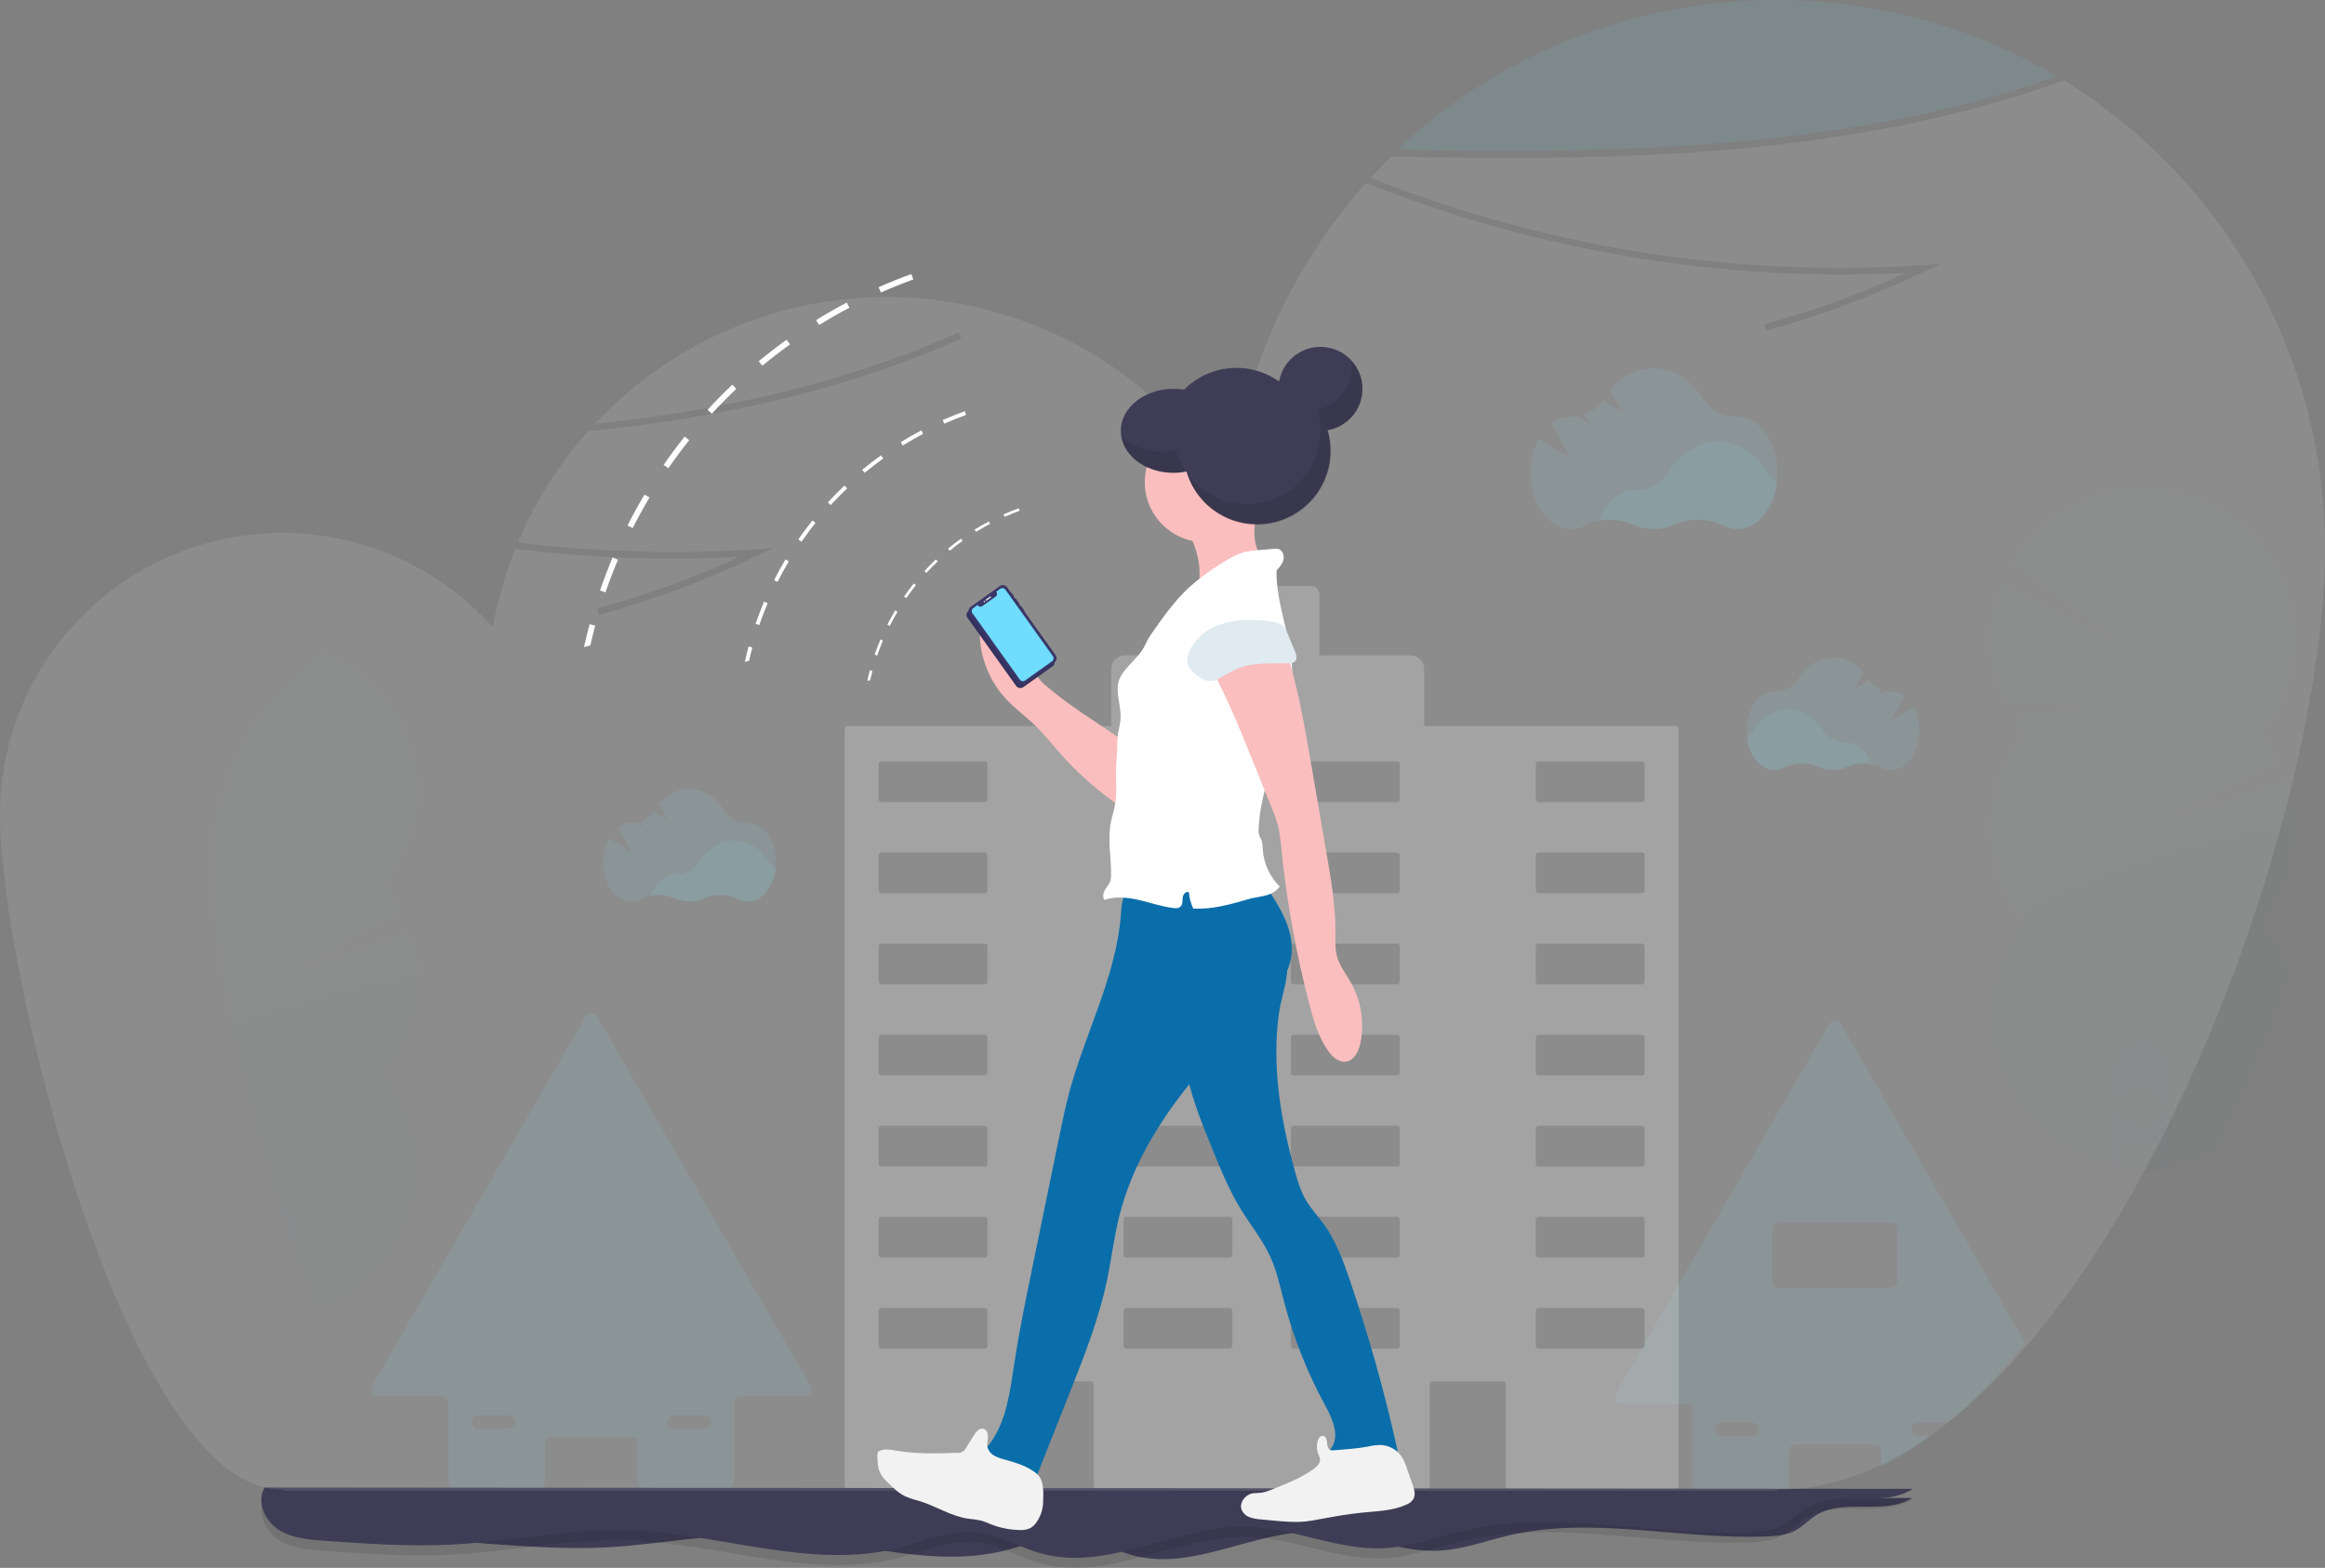 <svg width="694" height="468" viewBox="0 0 694 468" fill="none" xmlns="http://www.w3.org/2000/svg">
<rect x="0" y="0" width="694" height="468" fill="#808080" stroke="none"/>
<path opacity="0.1" d="M417 44.645C442.912 20.289 476.195 4.966 511.767 1.016C547.339 -2.935 583.244 4.705 614 22.768C550.859 45.058 481.191 45.877 417 44.645Z" fill="#70DDFF"/>
<path opacity="0.1" d="M111.095 413.659L174.755 303.487C174.932 303.177 175.188 302.919 175.497 302.74C175.805 302.561 176.156 302.467 176.513 302.467C176.87 302.467 177.221 302.561 177.53 302.74C177.838 302.919 178.094 303.177 178.272 303.487L241.931 413.659C242.117 413.968 242.217 414.32 242.221 414.68C242.225 415.04 242.132 415.394 241.954 415.707C241.775 416.019 241.516 416.278 241.203 416.457C240.891 416.636 240.536 416.729 240.176 416.725H221.186C220.648 416.727 220.132 416.941 219.751 417.322C219.371 417.702 219.156 418.217 219.155 418.755V442.268C219.155 442.805 218.941 443.32 218.562 443.701C218.182 444.081 217.667 444.296 217.129 444.298H192.351C191.813 444.298 191.296 444.084 190.915 443.703C190.534 443.322 190.32 442.806 190.32 442.268V430.904C190.32 430.367 190.106 429.853 189.727 429.473C189.347 429.093 188.832 428.88 188.294 428.88H164.738C164.2 428.88 163.684 429.093 163.304 429.473C162.923 429.852 162.708 430.367 162.706 430.904V442.268C162.706 442.806 162.492 443.322 162.111 443.703C161.73 444.084 161.214 444.298 160.675 444.298H135.903C135.364 444.298 134.848 444.084 134.467 443.703C134.086 443.322 133.872 442.806 133.872 442.268V418.731C133.872 418.192 133.658 417.676 133.277 417.295C132.896 416.915 132.379 416.701 131.84 416.701H112.85C112.494 416.7 112.145 416.605 111.837 416.427C111.529 416.249 111.274 415.993 111.096 415.685C110.918 415.377 110.825 415.028 110.824 414.672C110.824 414.317 110.917 413.967 111.095 413.659ZM199.87 425.851C200.057 426.043 200.28 426.196 200.527 426.301C200.773 426.407 201.038 426.462 201.306 426.464H210.224C210.763 426.464 211.28 426.25 211.661 425.869C212.042 425.489 212.256 424.972 212.256 424.434C212.256 423.896 212.042 423.379 211.661 422.999C211.28 422.618 210.763 422.404 210.224 422.404H201.288C200.886 422.404 200.493 422.523 200.159 422.747C199.825 422.97 199.565 423.287 199.411 423.657C199.258 424.028 199.217 424.436 199.296 424.83C199.374 425.224 199.568 425.585 199.852 425.869L199.87 425.851ZM141.39 425.851C141.577 426.043 141.8 426.196 142.047 426.301C142.293 426.407 142.558 426.462 142.826 426.464H151.738C152.277 426.464 152.794 426.25 153.175 425.869C153.556 425.489 153.77 424.972 153.77 424.434C153.77 423.896 153.556 423.379 153.175 422.999C152.794 422.618 152.277 422.404 151.738 422.404H142.79C142.388 422.404 141.995 422.523 141.661 422.747C141.327 422.97 141.067 423.287 140.913 423.657C140.76 424.028 140.719 424.436 140.798 424.83C140.876 425.224 141.069 425.585 141.353 425.869L141.39 425.851Z" fill="#70DDFF"/>
<path opacity="0.1" d="M482.336 415.861L545.996 305.689C546.174 305.381 546.431 305.125 546.739 304.947C547.048 304.769 547.398 304.676 547.754 304.676C548.111 304.676 548.461 304.769 548.769 304.947C549.078 305.125 549.334 305.381 549.513 305.689L604.5 400.849C597.63 409.499 589.923 417.451 581.49 424.588H572.529C571.99 424.588 571.473 424.802 571.092 425.183C570.711 425.563 570.497 426.08 570.497 426.618C570.497 427.156 570.711 427.673 571.092 428.053C571.473 428.434 571.99 428.648 572.529 428.648H576.31C571.679 432.127 566.75 435.191 561.579 437.804V433.112C561.579 432.574 561.365 432.058 560.984 431.677C560.603 431.296 560.087 431.083 559.548 431.083H535.991C535.454 431.084 534.938 431.299 534.559 431.679C534.179 432.06 533.966 432.575 533.966 433.112V444.47C533.967 444.765 533.902 445.056 533.776 445.323C533.613 445.674 533.353 445.971 533.027 446.18C532.701 446.388 532.322 446.5 531.934 446.5H507.157C506.842 446.501 506.532 446.428 506.251 446.286C505.971 446.144 505.728 445.938 505.542 445.684C505.27 445.334 505.125 444.902 505.131 444.458V420.939C505.131 420.401 504.917 419.885 504.536 419.504C504.155 419.123 503.638 418.909 503.1 418.909H484.11C483.751 418.912 483.399 418.82 483.087 418.643C482.776 418.466 482.517 418.209 482.337 417.9C482.157 417.59 482.062 417.239 482.062 416.881C482.062 416.523 482.156 416.171 482.336 415.861ZM524.41 425.183C524.223 424.991 524 424.838 523.753 424.732C523.506 424.627 523.241 424.572 522.973 424.57H514.037C513.498 424.57 512.981 424.784 512.6 425.164C512.219 425.545 512.005 426.061 512.005 426.6C512.005 427.138 512.219 427.654 512.6 428.035C512.981 428.416 513.498 428.63 514.037 428.63H522.98C523.381 428.629 523.774 428.51 524.108 428.287C524.442 428.064 524.702 427.747 524.856 427.376C525.01 427.006 525.05 426.597 524.971 426.204C524.893 425.81 524.7 425.448 524.416 425.165L524.41 425.183ZM564.396 384.413C564.935 384.413 565.452 384.199 565.833 383.819C566.214 383.438 566.428 382.922 566.428 382.383V366.966C566.428 366.428 566.214 365.911 565.833 365.531C565.452 365.15 564.935 364.936 564.396 364.936H531.1C530.562 364.938 530.047 365.152 529.667 365.533C529.287 365.913 529.074 366.429 529.074 366.966V382.383C529.074 382.921 529.287 383.436 529.667 383.817C530.047 384.197 530.562 384.412 531.1 384.413H564.396Z" fill="#70DDFF"/>
<path opacity="0.2" d="M252.942 216.716H331.719V199.692C331.719 198.612 332.149 197.576 332.913 196.813C333.677 196.049 334.714 195.62 335.795 195.62H358.928V177.486C358.928 176.806 359.198 176.154 359.679 175.673C360.16 175.192 360.813 174.922 361.493 174.922H391.292C391.972 174.922 392.624 175.192 393.106 175.673C393.587 176.154 393.857 176.806 393.857 177.486V195.614H421.053C422.134 195.614 423.171 196.043 423.935 196.806C424.699 197.57 425.128 198.606 425.128 199.686V216.71H500.247C500.466 216.712 500.675 216.799 500.829 216.955C500.983 217.11 501.07 217.319 501.07 217.538V443.543C501.07 443.762 500.983 443.972 500.829 444.127C500.675 444.282 500.466 444.37 500.247 444.371H450.324C450.104 444.371 449.893 444.284 449.738 444.129C449.582 443.973 449.495 443.763 449.495 443.543V413.138C449.493 412.919 449.406 412.709 449.251 412.554C449.096 412.399 448.886 412.311 448.666 412.31H427.577C427.358 412.311 427.148 412.399 426.993 412.554C426.838 412.709 426.75 412.919 426.749 413.138V443.543C426.749 443.762 426.662 443.972 426.508 444.127C426.354 444.282 426.145 444.37 425.926 444.371H327.263C327.044 444.37 326.834 444.282 326.679 444.127C326.524 443.972 326.436 443.762 326.435 443.543V413.138C326.435 412.919 326.348 412.71 326.194 412.555C326.04 412.399 325.831 412.311 325.612 412.31H304.523C304.304 412.31 304.093 412.397 303.937 412.552C303.782 412.708 303.695 412.918 303.695 413.138V443.543C303.693 443.762 303.605 443.972 303.45 444.127C303.295 444.282 303.085 444.37 302.866 444.371H252.942C252.723 444.37 252.513 444.282 252.358 444.127C252.203 443.972 252.115 443.762 252.114 443.543V217.544C252.115 217.325 252.203 217.115 252.358 216.96C252.513 216.805 252.723 216.718 252.942 216.716ZM458.431 401.75C458.431 401.967 458.518 402.176 458.672 402.331C458.827 402.485 459.036 402.571 459.254 402.571H490.09C490.198 402.572 490.306 402.551 490.406 402.511C490.507 402.47 490.598 402.409 490.675 402.333C490.752 402.256 490.813 402.166 490.855 402.065C490.897 401.965 490.918 401.858 490.918 401.75V391.244C490.918 391.025 490.831 390.814 490.675 390.659C490.52 390.504 490.309 390.416 490.09 390.416H459.254C459.035 390.418 458.826 390.506 458.672 390.661C458.518 390.816 458.431 391.026 458.431 391.244V401.75ZM458.431 374.557C458.431 374.666 458.451 374.773 458.492 374.874C458.533 374.974 458.594 375.066 458.67 375.143C458.747 375.219 458.838 375.281 458.938 375.322C459.038 375.364 459.145 375.385 459.254 375.385H490.09C490.199 375.386 490.307 375.365 490.408 375.324C490.508 375.283 490.6 375.222 490.677 375.145C490.754 375.068 490.815 374.976 490.857 374.875C490.898 374.774 490.919 374.666 490.918 374.557V364.04C490.919 363.931 490.898 363.823 490.857 363.722C490.815 363.621 490.754 363.53 490.677 363.453C490.6 363.376 490.508 363.315 490.408 363.273C490.307 363.232 490.199 363.211 490.09 363.212H459.254C459.145 363.212 459.038 363.234 458.938 363.275C458.838 363.317 458.747 363.378 458.67 363.455C458.594 363.532 458.533 363.623 458.492 363.724C458.451 363.824 458.431 363.932 458.431 364.04V374.557ZM458.431 347.372C458.431 347.59 458.518 347.8 458.672 347.955C458.826 348.11 459.035 348.198 459.254 348.199H490.09C490.198 348.199 490.306 348.178 490.407 348.136C490.507 348.095 490.599 348.034 490.675 347.957C490.752 347.88 490.813 347.789 490.855 347.688C490.897 347.588 490.918 347.48 490.918 347.372V336.848C490.918 336.628 490.831 336.418 490.675 336.263C490.52 336.107 490.309 336.02 490.09 336.02H459.254C459.035 336.022 458.826 336.11 458.672 336.265C458.518 336.42 458.431 336.629 458.431 336.848V347.372ZM458.431 320.18C458.431 320.288 458.451 320.395 458.492 320.496C458.533 320.596 458.594 320.688 458.67 320.765C458.747 320.842 458.838 320.903 458.938 320.944C459.038 320.986 459.145 321.007 459.254 321.007H490.09C490.199 321.008 490.307 320.987 490.408 320.946C490.508 320.905 490.6 320.844 490.677 320.767C490.754 320.69 490.815 320.598 490.857 320.497C490.898 320.396 490.919 320.288 490.918 320.18V309.68C490.919 309.572 490.898 309.464 490.857 309.363C490.815 309.262 490.754 309.17 490.677 309.093C490.6 309.016 490.508 308.955 490.408 308.914C490.307 308.873 490.199 308.852 490.09 308.853H459.254C459.145 308.853 459.038 308.874 458.938 308.916C458.838 308.957 458.747 309.018 458.67 309.095C458.594 309.172 458.533 309.264 458.492 309.364C458.451 309.465 458.431 309.572 458.431 309.68V320.18ZM458.431 292.994C458.431 293.212 458.518 293.422 458.672 293.577C458.826 293.732 459.035 293.82 459.254 293.822H490.09C490.309 293.822 490.52 293.734 490.675 293.579C490.831 293.424 490.918 293.213 490.918 292.994V282.47C490.918 282.362 490.897 282.254 490.855 282.154C490.813 282.054 490.752 281.963 490.675 281.887C490.598 281.81 490.507 281.75 490.406 281.709C490.306 281.668 490.198 281.647 490.09 281.648H459.254C459.036 281.648 458.827 281.735 458.672 281.889C458.518 282.043 458.431 282.252 458.431 282.47V292.994ZM458.431 265.808C458.431 266.026 458.518 266.235 458.672 266.389C458.827 266.543 459.036 266.629 459.254 266.629H490.09C490.198 266.63 490.306 266.61 490.406 266.569C490.507 266.528 490.598 266.467 490.675 266.391C490.752 266.315 490.813 266.224 490.855 266.124C490.897 266.023 490.918 265.916 490.918 265.808V255.284C490.918 255.065 490.831 254.854 490.675 254.699C490.52 254.543 490.309 254.456 490.09 254.456H459.254C459.035 254.458 458.826 254.546 458.672 254.701C458.518 254.856 458.431 255.066 458.431 255.284V265.808ZM458.431 238.616C458.431 238.724 458.451 238.832 458.492 238.932C458.533 239.032 458.594 239.124 458.67 239.201C458.747 239.278 458.838 239.339 458.938 239.38C459.038 239.422 459.145 239.444 459.254 239.444H490.09C490.199 239.444 490.307 239.424 490.408 239.382C490.508 239.341 490.6 239.28 490.677 239.203C490.754 239.126 490.815 239.034 490.857 238.933C490.898 238.833 490.919 238.725 490.918 238.616V228.117C490.919 228.008 490.898 227.9 490.857 227.799C490.815 227.698 490.754 227.606 490.677 227.529C490.6 227.452 490.508 227.391 490.408 227.35C490.307 227.309 490.199 227.288 490.09 227.289H459.254C459.145 227.289 459.038 227.31 458.938 227.352C458.838 227.394 458.747 227.455 458.67 227.532C458.594 227.609 458.533 227.7 458.492 227.8C458.451 227.901 458.431 228.008 458.431 228.117V238.616ZM385.326 401.743C385.326 401.852 385.347 401.959 385.389 402.059C385.431 402.159 385.492 402.25 385.569 402.327C385.646 402.403 385.737 402.463 385.838 402.504C385.938 402.545 386.046 402.566 386.154 402.565H416.99C417.209 402.565 417.418 402.479 417.574 402.325C417.729 402.171 417.817 401.962 417.818 401.743V391.244C417.817 391.025 417.729 390.816 417.574 390.661C417.419 390.506 417.209 390.418 416.99 390.416H386.154C385.935 390.416 385.724 390.504 385.568 390.659C385.413 390.814 385.326 391.025 385.326 391.244V401.743ZM385.326 374.551C385.325 374.66 385.346 374.768 385.387 374.869C385.428 374.97 385.489 375.062 385.567 375.139C385.644 375.216 385.735 375.277 385.836 375.318C385.937 375.359 386.045 375.38 386.154 375.379H416.99C417.099 375.379 417.206 375.358 417.307 375.316C417.408 375.275 417.499 375.214 417.576 375.137C417.653 375.06 417.714 374.969 417.755 374.868C417.797 374.768 417.818 374.66 417.818 374.551V364.04C417.818 363.931 417.797 363.824 417.755 363.723C417.714 363.623 417.653 363.531 417.576 363.455C417.499 363.378 417.408 363.317 417.307 363.275C417.206 363.234 417.099 363.212 416.99 363.212H386.154C386.045 363.211 385.937 363.232 385.836 363.273C385.735 363.315 385.644 363.376 385.567 363.453C385.489 363.53 385.428 363.621 385.387 363.722C385.346 363.823 385.325 363.931 385.326 364.04V374.551ZM385.326 347.365C385.326 347.585 385.413 347.796 385.568 347.951C385.724 348.106 385.935 348.193 386.154 348.193H416.99C417.209 348.192 417.419 348.104 417.574 347.949C417.729 347.794 417.817 347.585 417.818 347.365V336.848C417.817 336.629 417.729 336.419 417.574 336.264C417.419 336.109 417.209 336.022 416.99 336.02H386.154C385.935 336.02 385.724 336.107 385.568 336.263C385.413 336.418 385.326 336.628 385.326 336.848V347.365ZM385.326 320.173C385.325 320.282 385.346 320.39 385.387 320.491C385.428 320.592 385.489 320.684 385.567 320.761C385.644 320.838 385.735 320.899 385.836 320.94C385.937 320.981 386.045 321.002 386.154 321.001H416.99C417.099 321.001 417.206 320.98 417.307 320.938C417.408 320.897 417.499 320.836 417.576 320.759C417.653 320.682 417.714 320.591 417.755 320.49C417.797 320.39 417.818 320.282 417.818 320.173V309.68C417.818 309.572 417.797 309.464 417.755 309.364C417.714 309.263 417.653 309.172 417.576 309.095C417.499 309.018 417.408 308.957 417.307 308.916C417.206 308.874 417.099 308.853 416.99 308.853H386.154C386.045 308.852 385.937 308.873 385.836 308.914C385.735 308.955 385.644 309.016 385.567 309.093C385.489 309.17 385.428 309.262 385.387 309.363C385.346 309.464 385.325 309.572 385.326 309.68V320.173ZM385.326 292.987C385.326 293.207 385.413 293.418 385.568 293.573C385.724 293.728 385.935 293.815 386.154 293.815H416.99C417.209 293.814 417.419 293.726 417.574 293.571C417.729 293.416 417.817 293.207 417.818 292.987V282.47C417.817 282.252 417.729 282.043 417.574 281.889C417.418 281.735 417.209 281.648 416.99 281.648H386.154C386.046 281.647 385.938 281.668 385.838 281.709C385.737 281.75 385.646 281.81 385.569 281.887C385.492 281.963 385.431 282.054 385.389 282.154C385.347 282.254 385.326 282.362 385.326 282.47V292.987ZM385.326 265.802C385.326 265.91 385.347 266.017 385.389 266.117C385.431 266.218 385.492 266.308 385.569 266.385C385.646 266.461 385.737 266.522 385.838 266.563C385.938 266.603 386.046 266.624 386.154 266.623H416.99C417.209 266.623 417.418 266.537 417.574 266.383C417.729 266.229 417.817 266.02 417.818 265.802V255.284C417.817 255.065 417.729 254.855 417.574 254.7C417.419 254.546 417.209 254.458 416.99 254.456H386.154C385.935 254.456 385.724 254.543 385.568 254.699C385.413 254.854 385.326 255.065 385.326 255.284V265.802ZM385.326 238.61C385.325 238.718 385.346 238.827 385.387 238.927C385.428 239.028 385.489 239.12 385.567 239.197C385.644 239.274 385.735 239.335 385.836 239.376C385.937 239.417 386.045 239.438 386.154 239.437H416.99C417.099 239.437 417.206 239.416 417.307 239.374C417.408 239.333 417.499 239.272 417.576 239.195C417.653 239.118 417.714 239.027 417.755 238.926C417.797 238.826 417.818 238.718 417.818 238.61V228.117C417.818 228.008 417.797 227.9 417.755 227.8C417.714 227.699 417.653 227.608 417.576 227.531C417.499 227.454 417.408 227.393 417.307 227.352C417.206 227.31 417.099 227.289 416.99 227.289H386.154C386.045 227.288 385.937 227.309 385.836 227.35C385.735 227.391 385.644 227.452 385.567 227.529C385.489 227.606 385.428 227.698 385.387 227.799C385.346 227.9 385.325 228.008 385.326 228.117V238.61ZM335.371 401.737C335.371 401.846 335.393 401.953 335.434 402.053C335.476 402.153 335.537 402.244 335.614 402.321C335.691 402.397 335.783 402.457 335.883 402.498C335.984 402.539 336.091 402.56 336.2 402.559H367.035C367.254 402.559 367.464 402.473 367.619 402.319C367.774 402.165 367.862 401.956 367.864 401.737V391.244C367.862 391.025 367.775 390.816 367.62 390.661C367.465 390.506 367.255 390.418 367.035 390.416H336.2C335.98 390.416 335.769 390.504 335.614 390.659C335.459 390.814 335.371 391.025 335.371 391.244V401.737ZM335.371 374.545C335.37 374.654 335.391 374.762 335.433 374.863C335.474 374.964 335.535 375.055 335.612 375.132C335.689 375.209 335.781 375.27 335.882 375.312C335.983 375.353 336.091 375.374 336.2 375.373H367.035C367.144 375.373 367.252 375.352 367.353 375.31C367.453 375.268 367.544 375.208 367.621 375.131C367.698 375.054 367.759 374.962 367.801 374.862C367.843 374.762 367.864 374.654 367.864 374.545V364.04C367.864 363.931 367.843 363.824 367.801 363.723C367.759 363.623 367.698 363.531 367.621 363.455C367.544 363.378 367.453 363.317 367.353 363.275C367.252 363.234 367.144 363.212 367.035 363.212H336.2C336.091 363.211 335.983 363.232 335.882 363.273C335.781 363.315 335.689 363.376 335.612 363.453C335.535 363.53 335.474 363.621 335.433 363.722C335.391 363.823 335.37 363.931 335.371 364.04V374.545ZM335.371 347.359C335.371 347.579 335.459 347.789 335.614 347.945C335.769 348.1 335.98 348.187 336.2 348.187H367.035C367.255 348.186 367.465 348.098 367.62 347.943C367.775 347.788 367.862 347.578 367.864 347.359V336.848C367.862 336.629 367.775 336.419 367.62 336.264C367.465 336.109 367.255 336.022 367.035 336.02H336.2C335.98 336.02 335.769 336.107 335.614 336.263C335.459 336.418 335.371 336.628 335.371 336.848V347.359ZM335.371 320.167C335.37 320.276 335.391 320.384 335.433 320.485C335.474 320.586 335.535 320.677 335.612 320.754C335.689 320.832 335.781 320.893 335.882 320.934C335.983 320.975 336.091 320.996 336.2 320.995H367.035C367.144 320.995 367.252 320.974 367.353 320.932C367.453 320.891 367.544 320.83 367.621 320.753C367.698 320.676 367.759 320.585 367.801 320.484C367.843 320.384 367.864 320.276 367.864 320.167V309.68C367.864 309.572 367.843 309.464 367.801 309.364C367.759 309.263 367.698 309.172 367.621 309.095C367.544 309.018 367.453 308.957 367.353 308.916C367.252 308.874 367.144 308.853 367.035 308.853H336.2C336.091 308.852 335.983 308.873 335.882 308.914C335.781 308.955 335.689 309.016 335.612 309.093C335.535 309.17 335.474 309.262 335.433 309.363C335.391 309.464 335.37 309.572 335.371 309.68V320.167ZM335.371 292.981C335.371 293.201 335.459 293.412 335.614 293.567C335.769 293.722 335.98 293.809 336.2 293.809H367.035C367.255 293.808 367.465 293.72 367.62 293.565C367.775 293.41 367.862 293.2 367.864 292.981V282.47C367.862 282.252 367.774 282.043 367.619 281.889C367.464 281.735 367.254 281.648 367.035 281.648H336.2C336.091 281.647 335.984 281.668 335.883 281.709C335.783 281.75 335.691 281.81 335.614 281.887C335.537 281.963 335.476 282.054 335.434 282.154C335.393 282.254 335.371 282.362 335.371 282.47V292.981ZM335.371 265.795C335.371 265.904 335.393 266.011 335.434 266.111C335.476 266.211 335.537 266.302 335.614 266.379C335.691 266.455 335.783 266.515 335.883 266.556C335.984 266.597 336.091 266.618 336.2 266.617H367.035C367.254 266.617 367.464 266.531 367.619 266.377C367.774 266.223 367.862 266.014 367.864 265.795V255.284C367.862 255.065 367.775 254.855 367.62 254.7C367.465 254.546 367.255 254.458 367.035 254.456H336.2C335.98 254.456 335.769 254.543 335.614 254.699C335.459 254.854 335.371 255.065 335.371 255.284V265.795ZM335.371 238.603C335.37 238.712 335.391 238.82 335.433 238.921C335.474 239.022 335.535 239.114 335.612 239.191C335.689 239.268 335.781 239.329 335.882 239.37C335.983 239.411 336.091 239.432 336.2 239.431H367.035C367.144 239.431 367.252 239.41 367.353 239.368C367.453 239.327 367.544 239.266 367.621 239.189C367.698 239.112 367.759 239.021 367.801 238.92C367.843 238.82 367.864 238.712 367.864 238.603V228.117C367.864 228.008 367.843 227.9 367.801 227.8C367.759 227.699 367.698 227.608 367.621 227.531C367.544 227.454 367.453 227.393 367.353 227.352C367.252 227.31 367.144 227.289 367.035 227.289H336.2C336.091 227.288 335.983 227.309 335.882 227.35C335.781 227.391 335.689 227.452 335.612 227.529C335.535 227.606 335.474 227.698 335.433 227.799C335.391 227.9 335.37 228.008 335.371 228.117V238.603ZM262.265 401.731C262.267 401.95 262.355 402.159 262.51 402.313C262.665 402.467 262.875 402.553 263.094 402.553H293.93C294.038 402.554 294.146 402.533 294.246 402.492C294.347 402.451 294.438 402.391 294.515 402.314C294.592 402.238 294.653 402.147 294.695 402.047C294.737 401.947 294.758 401.84 294.758 401.731V391.244C294.758 391.025 294.671 390.814 294.516 390.659C294.36 390.504 294.149 390.416 293.93 390.416H263.088C262.869 390.418 262.659 390.506 262.504 390.661C262.349 390.816 262.261 391.025 262.259 391.244L262.265 401.731ZM262.265 374.539C262.265 374.759 262.353 374.969 262.508 375.124C262.664 375.28 262.874 375.367 263.094 375.367H293.93C294.039 375.368 294.147 375.347 294.248 375.306C294.349 375.264 294.44 375.203 294.517 375.126C294.595 375.049 294.656 374.958 294.697 374.857C294.738 374.756 294.759 374.648 294.758 374.539V364.04C294.759 363.931 294.738 363.823 294.697 363.722C294.656 363.621 294.595 363.53 294.517 363.453C294.44 363.376 294.349 363.315 294.248 363.273C294.147 363.232 294.039 363.211 293.93 363.212H263.088C262.868 363.212 262.657 363.299 262.502 363.455C262.347 363.61 262.259 363.82 262.259 364.04L262.265 374.539ZM262.265 347.353C262.267 347.572 262.355 347.782 262.51 347.937C262.665 348.092 262.875 348.179 263.094 348.181H293.93C294.149 348.181 294.36 348.094 294.516 347.939C294.671 347.783 294.758 347.573 294.758 347.353V336.848C294.758 336.628 294.671 336.418 294.516 336.263C294.36 336.107 294.149 336.02 293.93 336.02H263.088C262.869 336.022 262.659 336.109 262.504 336.264C262.349 336.419 262.261 336.629 262.259 336.848L262.265 347.353ZM262.265 320.161C262.265 320.381 262.353 320.591 262.508 320.747C262.664 320.902 262.874 320.989 263.094 320.989H293.93C294.039 320.99 294.147 320.969 294.248 320.928C294.349 320.886 294.44 320.825 294.517 320.748C294.595 320.671 294.656 320.58 294.697 320.479C294.738 320.378 294.759 320.27 294.758 320.161V309.68C294.759 309.572 294.738 309.464 294.697 309.363C294.656 309.262 294.595 309.17 294.517 309.093C294.44 309.016 294.349 308.955 294.248 308.914C294.147 308.873 294.039 308.852 293.93 308.853H263.088C262.868 308.853 262.657 308.94 262.502 309.095C262.347 309.25 262.259 309.461 262.259 309.68L262.265 320.161ZM262.265 292.975C262.267 293.194 262.355 293.404 262.51 293.559C262.665 293.714 262.875 293.801 263.094 293.803H293.93C294.149 293.803 294.36 293.716 294.516 293.561C294.671 293.405 294.758 293.195 294.758 292.975V282.47C294.758 282.362 294.737 282.254 294.695 282.154C294.653 282.054 294.592 281.963 294.515 281.887C294.438 281.81 294.347 281.75 294.246 281.709C294.146 281.668 294.038 281.647 293.93 281.648H263.088C262.869 281.648 262.659 281.735 262.504 281.889C262.349 282.043 262.261 282.252 262.259 282.47L262.265 292.975ZM262.265 265.789C262.264 265.899 262.284 266.007 262.324 266.108C262.365 266.21 262.425 266.302 262.502 266.38C262.578 266.459 262.669 266.521 262.77 266.564C262.87 266.606 262.979 266.629 263.088 266.629H293.93C294.038 266.63 294.146 266.61 294.246 266.569C294.347 266.528 294.438 266.467 294.515 266.391C294.592 266.315 294.653 266.224 294.695 266.124C294.737 266.023 294.758 265.916 294.758 265.808V255.284C294.758 255.065 294.671 254.854 294.516 254.699C294.36 254.543 294.149 254.456 293.93 254.456H263.088C262.869 254.458 262.659 254.546 262.504 254.7C262.349 254.855 262.261 255.065 262.259 255.284L262.265 265.789ZM262.265 238.597C262.265 238.817 262.353 239.027 262.508 239.183C262.664 239.338 262.874 239.425 263.094 239.425H293.93C294.039 239.426 294.147 239.405 294.248 239.364C294.349 239.322 294.44 239.262 294.517 239.184C294.595 239.107 294.656 239.016 294.697 238.915C294.738 238.814 294.759 238.706 294.758 238.597V228.117C294.759 228.008 294.738 227.9 294.697 227.799C294.656 227.698 294.595 227.606 294.517 227.529C294.44 227.452 294.349 227.391 294.248 227.35C294.147 227.309 294.039 227.288 293.93 227.289H263.088C262.868 227.289 262.657 227.376 262.502 227.531C262.347 227.686 262.259 227.897 262.259 228.117L262.265 238.597Z" fill="white"/>
<path opacity="0.1" d="M477.293 155.463C480.758 154.804 484.342 155.193 487.585 156.58C489.54 157.45 491.657 157.897 493.797 157.892C495.937 157.887 498.052 157.429 500.002 156.549C502.301 155.542 504.791 155.046 507.301 155.096C509.81 155.146 512.279 155.74 514.536 156.837C515.827 157.517 517.263 157.874 518.722 157.88C524.614 157.88 529.518 151.949 530.537 144.124C529.359 143.267 528.359 142.19 527.591 140.954C524.135 135.391 518.783 131.816 512.774 131.816C506.766 131.816 501.481 135.348 498.044 140.849C497.013 142.511 495.571 143.879 493.856 144.821C492.14 145.762 490.211 146.244 488.254 146.222H488.101C483.363 146.222 479.3 149.981 477.293 155.463Z" fill="#70DDFF"/>
<path opacity="0.1" d="M459.371 130.902L468.896 136.937L463.115 126.432C464.753 125.125 466.781 124.402 468.878 124.377H469.031C469.693 124.387 470.354 124.338 471.008 124.23L474.224 126.278L472.837 123.764C475.125 122.965 477.102 121.462 478.483 119.471L484.265 123.151L480.625 116.503C484.007 112.449 488.561 109.966 493.57 109.966C499.578 109.966 504.93 113.535 508.386 119.097C509.409 120.766 510.858 122.134 512.583 123.062C514.308 123.989 516.248 124.443 518.206 124.377H518.532C525.166 124.377 530.543 131.89 530.543 141.162C530.543 150.435 525.166 157.947 518.532 157.947C517.072 157.943 515.635 157.583 514.346 156.898C512.088 155.802 509.619 155.209 507.11 155.16C504.6 155.112 502.11 155.608 499.812 156.616C497.867 157.484 495.761 157.932 493.631 157.932C491.501 157.932 489.395 157.484 487.45 156.616C485.169 155.625 482.701 155.137 480.215 155.185C477.728 155.232 475.28 155.815 473.039 156.892C471.762 157.56 470.344 157.911 468.902 157.917C462.268 157.917 456.891 150.398 456.891 141.132C456.849 137.568 457.701 134.051 459.371 130.902Z" fill="#70DDFF"/>
<path opacity="0.1" d="M194.346 267.365C196.772 266.906 199.28 267.177 201.552 268.144C202.913 268.752 204.387 269.067 205.879 269.067C207.37 269.067 208.844 268.752 210.206 268.144C211.815 267.439 213.559 267.092 215.316 267.127C217.073 267.162 218.802 267.578 220.382 268.347C221.284 268.823 222.289 269.073 223.31 269.076C227.434 269.076 230.865 264.925 231.577 259.448C230.755 258.846 230.055 258.092 229.515 257.228C227.097 253.334 223.377 250.832 219.148 250.832C214.92 250.832 211.237 253.285 208.819 257.155C208.098 258.318 207.089 259.276 205.889 259.934C204.688 260.593 203.338 260.93 201.969 260.914H201.859C198.606 260.902 195.764 263.533 194.346 267.365Z" fill="#70DDFF"/>
<path opacity="0.1" d="M181.813 250.194L188.479 254.419L184.434 247.06C185.581 246.147 187 245.642 188.466 245.625H188.571C189.033 245.631 189.495 245.596 189.952 245.521L192.216 246.95L191.247 245.196C192.846 244.634 194.228 243.586 195.199 242.197L199.256 244.748L196.703 240.106C199.066 237.266 202.227 235.525 205.762 235.525C209.966 235.525 213.741 238.027 216.135 241.921C216.851 243.084 217.863 244.037 219.067 244.684C220.271 245.33 221.625 245.646 222.991 245.601H223.193C227.833 245.601 231.602 250.856 231.602 257.345C231.602 263.833 227.833 269.095 223.193 269.095C222.173 269.092 221.168 268.841 220.265 268.365C218.685 267.596 216.956 267.18 215.199 267.146C213.442 267.112 211.698 267.461 210.089 268.169C208.727 268.773 207.253 269.086 205.762 269.086C204.271 269.086 202.797 268.773 201.435 268.169C199.839 267.476 198.112 267.135 196.372 267.169C194.632 267.203 192.919 267.611 191.351 268.365C190.455 268.829 189.462 269.072 188.454 269.076C183.808 269.076 180.045 263.821 180.045 257.326C180.031 254.839 180.638 252.387 181.813 250.194Z" fill="#70DDFF"/>
<path opacity="0.1" d="M558.543 228.117C556.117 227.658 553.609 227.929 551.337 228.895C549.977 229.504 548.504 229.819 547.013 229.819C545.523 229.819 544.05 229.504 542.689 228.895C541.08 228.19 539.336 227.843 537.579 227.878C535.822 227.913 534.093 228.329 532.513 229.098C531.61 229.573 530.606 229.824 529.585 229.828C525.461 229.828 522.024 225.676 521.312 220.199C522.136 219.599 522.836 218.845 523.374 217.979C525.78 214.073 529.542 211.559 533.759 211.559C537.976 211.559 541.664 214.012 544.083 217.881C544.805 219.046 545.817 220.005 547.019 220.666C548.221 221.327 549.573 221.667 550.945 221.653H551.049C554.314 221.653 557.162 224.284 558.543 228.117Z" fill="#70DDFF"/>
<path opacity="0.1" d="M571.113 210.945L564.447 215.152L568.498 207.793C567.351 206.881 565.932 206.376 564.466 206.358H564.355C563.893 206.363 563.431 206.328 562.974 206.254L560.716 207.683L561.685 205.929C560.084 205.368 558.7 204.319 557.727 202.93L553.682 205.493L556.241 200.851C553.872 198.012 550.687 196.27 547.176 196.27C542.972 196.27 539.197 198.772 536.803 202.666C536.088 203.83 535.076 204.783 533.872 205.43C532.668 206.076 531.314 206.392 529.948 206.346H529.727C525.08 206.346 521.318 211.601 521.318 218.09C521.318 224.578 525.08 229.84 529.727 229.84C530.747 229.835 531.751 229.585 532.654 229.11C534.235 228.341 535.963 227.925 537.721 227.891C539.478 227.857 541.222 228.206 542.831 228.914C544.192 229.518 545.665 229.83 547.155 229.83C548.644 229.83 550.117 229.518 551.479 228.914C553.076 228.221 554.804 227.88 556.545 227.914C558.286 227.948 560 228.356 561.569 229.11C562.464 229.574 563.457 229.818 564.466 229.821C569.106 229.821 572.874 224.566 572.874 218.071C572.89 215.587 572.284 213.137 571.113 210.945Z" fill="#70DDFF"/>
<path d="M570.781 447.131C562.471 452.405 550.497 447.07 542.131 452.264C539.97 453.601 538.227 455.569 535.993 456.784C533.311 458.249 530.156 458.513 527.106 458.623C501.561 459.611 475.586 452.491 450.68 458.243C443.713 459.85 436.901 462.463 429.762 462.843C417.432 463.511 405.617 457.501 393.274 457.17C374.554 456.667 356.16 469.184 338.096 464.247C332.155 462.622 326.705 459.157 320.573 458.574C313.742 457.961 307.175 460.935 300.534 462.671C276.984 468.804 252.458 458.869 228.109 458.127C212.231 457.642 196.507 461.101 180.641 461.898C169.36 462.463 158.054 461.671 146.785 460.886C142.489 460.586 137.99 460.218 134.393 457.863C130.797 455.508 128.587 450.449 130.809 446.769L570.781 447.131Z" fill="#3F3D56"/>
<path opacity="0.1" d="M571 447.408C561.707 453.352 548.316 447.339 538.961 453.193C536.545 454.7 534.596 456.918 532.098 458.287C529.098 459.939 525.57 460.236 522.159 460.36C493.593 461.473 464.547 453.449 436.695 459.932C428.905 461.743 421.286 464.687 413.304 465.115C399.515 465.869 386.303 459.095 372.501 458.722C351.567 458.155 330.997 472.262 310.798 466.698C304.154 464.867 298.059 460.962 291.202 460.305C283.563 459.614 276.219 462.966 268.793 464.922C242.458 471.834 215.031 460.637 187.804 459.8C170.048 459.254 152.463 463.153 134.721 464.051C122.106 464.687 109.463 463.795 96.862 462.911C92.058 462.572 87.027 462.157 83.005 459.503C78.983 456.849 76.512 451.147 78.996 447L571 447.408Z" fill="black"/>
<path d="M571 444.408C561.707 450.352 548.316 444.339 538.961 450.193C536.545 451.7 534.596 453.918 532.098 455.287C529.098 456.939 525.57 457.236 522.159 457.36C493.593 458.473 464.547 450.449 436.695 456.932C428.905 458.743 421.286 461.687 413.304 462.115C399.515 462.869 386.303 456.095 372.501 455.722C351.567 455.155 330.997 469.262 310.798 463.698C304.154 461.867 298.059 457.962 291.202 457.305C283.563 456.614 276.219 459.966 268.793 461.922C242.458 468.834 215.031 457.637 187.804 456.8C170.048 456.254 152.463 460.153 134.721 461.051C122.106 461.687 109.463 460.795 96.862 459.911C92.058 459.572 87.027 459.157 83.005 456.503C78.983 453.849 76.512 448.147 78.996 444L571 444.408Z" fill="#3F3D56"/>
<g opacity="0.1">
<path opacity="0.1" d="M629.906 368.511C629.88 371.172 630.565 373.793 631.888 376.103C630.588 378.423 629.906 381.037 629.906 383.695C629.906 386.354 630.588 388.968 631.888 391.287C631.216 392.436 630.712 393.675 630.391 394.967C637.09 386.143 643.257 376.928 648.859 367.37C648.724 365.09 648.06 362.873 646.919 360.894C648.243 358.584 648.927 355.964 648.902 353.302C648.91 351.503 648.606 349.717 648.006 348.022C647.72 347.218 647.356 346.443 646.919 345.71C645.188 342.772 642.463 340.877 639.407 340.877C636.35 340.877 633.619 342.772 631.888 345.71C631.467 346.422 631.112 347.171 630.826 347.948C630.211 349.666 629.899 351.477 629.906 353.302C629.88 355.964 630.565 358.584 631.888 360.894C630.56 363.211 629.876 365.841 629.906 368.511Z" fill="#3F3D56"/>
<path opacity="0.1" d="M639.407 350.573C634.163 350.573 629.912 345.01 629.912 338.148C629.912 331.286 634.163 325.723 639.407 325.723C644.651 325.723 648.902 331.286 648.902 338.148C648.902 345.01 644.651 350.573 639.407 350.573Z" fill="#3F3D56"/>
<path opacity="0.1" d="M639.407 335.388C634.163 335.388 629.912 329.826 629.912 322.964C629.912 316.102 634.163 310.539 639.407 310.539C644.651 310.539 648.902 316.102 648.902 322.964C648.902 329.826 644.651 335.388 639.407 335.388Z" fill="#3F3D56"/>
<path opacity="0.1" d="M594.111 247.128C594.095 257.325 597.527 267.229 603.851 275.234C599.035 281.352 595.872 288.604 594.665 296.294C593.458 303.984 594.248 311.855 596.958 319.153C599.669 326.451 604.209 332.931 610.145 337.973C616.08 343.015 623.212 346.45 630.857 347.948C631.949 348.169 633.06 348.341 634.184 348.475C637.648 348.89 641.149 348.908 644.618 348.531C645.771 348.408 646.911 348.238 648.036 348.022C652.998 347.106 657.77 345.362 662.153 342.864C670.322 326.189 677.457 309.029 683.518 291.479C681.924 285.577 679.149 280.059 675.361 275.258C680.043 269.315 683.169 262.299 684.455 254.846C685.741 247.392 685.147 239.735 682.726 232.569L648.184 244.153L680.578 227.338C679.152 224.396 677.413 221.617 675.392 219.046C679.255 214.141 682.066 208.492 683.649 202.454C685.232 196.415 685.554 190.115 684.593 183.947C683.633 177.778 681.412 171.874 678.068 166.601C674.723 161.328 670.328 156.8 665.156 153.298C659.984 149.797 654.145 147.397 648.004 146.249C641.863 145.101 635.551 145.228 629.462 146.624C623.372 148.02 617.636 150.654 612.61 154.362C607.584 158.07 603.376 162.772 600.248 168.176L633.643 192.707L597.431 173.941C595.116 179.688 593.999 185.846 594.149 192.039C594.299 198.232 595.712 204.33 598.303 209.958L625.309 209.756L600.353 213.852C601.412 215.665 602.595 217.403 603.894 219.053C597.562 227.043 594.115 236.936 594.111 247.128Z" fill="#70DDFF"/>
<path opacity="0.1" d="M594.111 303.364C594.112 313.898 597.774 324.104 604.471 332.24C611.167 340.376 620.483 345.937 630.826 347.973C631.919 348.193 633.03 348.365 634.153 348.5C637.618 348.914 641.118 348.932 644.587 348.555C645.741 348.432 646.88 348.263 648.006 348.046C652.967 347.13 657.739 345.387 662.122 342.889C670.303 326.207 677.448 309.038 683.518 291.479C681.924 285.577 679.149 280.059 675.361 275.258C681.688 267.246 685.121 257.333 685.102 247.128C685.102 242.025 597.75 267.5 603.851 275.234C597.522 283.244 594.089 293.158 594.111 303.364Z" fill="black"/>
</g>
<g opacity="0.1">
<path opacity="0.1" d="M82.088 356.687C83.868 362.366 85.771 368.002 87.722 373.509C88.265 371.886 88.539 370.185 88.533 368.474C88.533 362.998 85.832 358.349 82.088 356.687Z" fill="#3F3D56"/>
<path opacity="0.1" d="M63 258.835C63 269.598 65.173 286.603 69.138 306.056C72.61 323.14 76.943 340.039 82.119 356.687C83.899 362.366 85.801 368.002 87.753 373.509C89.993 379.764 92.356 385.848 94.83 391.668C101.592 389.187 107.672 385.144 112.571 379.867C117.471 374.591 121.052 368.231 123.021 361.308C124.991 354.384 125.294 347.093 123.905 340.031C122.516 332.968 119.474 326.334 115.029 320.67C119.712 314.709 122.837 307.678 124.123 300.21C125.409 292.741 124.815 285.071 122.394 277.889L87.851 289.498L120.246 272.646C118.82 269.698 117.081 266.913 115.06 264.336C119.375 258.839 122.368 252.425 123.811 245.59C125.253 238.754 125.105 231.679 123.378 224.909C121.651 218.139 118.392 211.857 113.851 206.545C109.31 201.233 103.609 197.033 97.187 194.271C83.244 203.775 72.749 217.527 67.266 233.477L73.25 237.929L66.83 234.599C64.676 241.211 63.419 248.081 63.092 255.027H64.897L63.055 255.327C63 256.486 63 257.651 63 258.835Z" fill="#70DDFF"/>
<path opacity="0.1" d="M69.107 306.056C72.58 323.14 76.912 340.039 82.088 356.687C83.868 362.366 85.771 368.002 87.722 373.509C89.963 379.764 92.326 385.848 94.799 391.668C101.562 389.187 107.641 385.144 112.54 379.867C117.44 374.591 121.021 368.231 122.991 361.308C124.96 354.384 125.263 347.093 123.874 340.031C122.485 332.968 119.444 326.334 114.998 320.67C121.318 312.643 124.747 302.722 124.733 292.509C124.733 289.443 92.989 297.477 69.107 306.056Z" fill="black"/>
</g>
<path opacity="0.1" d="M0.077 239.622C0.077 239.523 0.077 239.417 0.077 239.311C0.431 231.806 1.79 224.383 4.118 217.238C4.25 216.834 4.383 216.423 4.523 216.026C10.45 198.792 21.795 183.933 36.868 173.663C53.762 162.167 74.27 157.208 94.559 159.713C114.848 162.218 133.53 172.015 147.113 187.274C148.534 179.23 150.782 171.354 153.821 163.77C175.959 166.565 198.302 167.397 220.588 166.255C206.931 172.544 192.772 177.68 178.257 181.608L178.775 183.53C195.064 179.112 210.905 173.189 226.095 165.838L230.679 163.618L225.597 163.949C201.921 165.497 178.152 164.816 154.604 161.915C159.698 149.779 166.765 138.567 175.517 128.73C213.707 124.887 251.599 116.882 286.983 101.012L286.167 99.203C251.725 114.662 214.815 122.607 177.554 126.517C190.166 113.013 205.75 102.624 223.073 96.169C240.397 89.713 258.986 87.369 277.372 89.321C295.759 91.272 313.439 97.467 329.017 107.415C344.595 117.363 357.643 130.792 367.132 146.641C370.662 112.461 384.878 80.258 407.764 54.601C428.139 62.731 449.176 69.096 470.643 73.625C502.928 80.478 535.969 83.104 568.932 81.437C555.276 87.726 541.116 92.862 526.602 96.791L527.119 98.712C543.404 94.294 559.241 88.371 574.426 81.02L579.011 78.8L573.928 79.131C517.741 82.817 461.439 73.908 409.144 53.057C411.113 50.905 413.139 48.803 415.222 46.748C480.522 48.074 551.642 47.411 616.027 24C639.885 38.707 659.577 59.269 673.225 83.728C686.874 108.188 694.026 135.729 694 163.73C694 194.516 685.527 236.852 670.778 279.327C664.205 298.337 656.47 316.926 647.615 334.989C643.11 344.133 638.327 353.019 633.304 361.528C627.248 371.854 620.582 381.812 613.34 391.346C612.039 393.056 610.723 394.735 609.392 396.382C601.97 405.763 593.641 414.39 584.524 422.139C582.68 423.676 580.824 425.141 578.958 426.532C573.955 430.309 568.626 433.636 563.034 436.472C553.301 441.342 543.255 444.198 532.978 444.609C532.155 444.642 531.326 444.662 530.503 444.662V445H84.639V444.662H84.307C81.737 444.652 79.188 444.204 76.77 443.337C61.005 437.751 46.488 415.32 34.419 386.973C31.765 380.684 29.191 374.111 26.769 367.352C24.633 361.388 22.603 355.312 20.678 349.176C15.083 331.187 10.4 312.928 6.646 294.469C2.393 273.45 0.011 255.075 0.011 243.446C-0.009 242.147 -0.009 240.888 0.077 239.622Z" fill="white"/>
<path d="M369.061 153.66C356.943 153.66 347.119 143.845 347.119 131.736C347.119 119.628 356.943 109.812 369.061 109.812C381.179 109.812 391.003 119.628 391.003 131.736C391.003 143.845 381.179 153.66 369.061 153.66Z" fill="#3F3D56"/>
<path d="M381.79 302.285C379.526 318.162 382.288 334.352 386.59 349.8C387.394 352.676 388.26 355.577 389.763 358.159C391.267 360.741 393.36 362.961 395.128 365.389C398.81 370.455 400.971 376.428 402.99 382.34C408.557 398.698 413.233 415.346 416.996 432.21C417.223 432.902 417.223 433.647 416.996 434.338C416.462 435.565 414.842 435.724 413.51 435.718L396.288 435.626C395.674 434.449 396.809 433.173 397.515 432.045C399.97 428.23 397.613 423.275 395.447 419.283C390.181 409.586 386.105 399.291 383.306 388.62C382.128 384.124 381.171 379.531 379.256 375.293C376.942 370.154 373.314 365.733 370.368 360.925C366.943 355.338 364.445 349.273 361.966 343.183C358.504 334.732 355.012 326.177 353.649 317.15C352.366 308.675 352.999 300.04 353.833 291.51C353.795 291.256 353.817 290.996 353.898 290.753C353.979 290.509 354.117 290.289 354.301 290.109C354.484 289.929 354.708 289.796 354.953 289.719C355.198 289.643 355.458 289.626 355.711 289.67L378.82 288.48C383.583 288.235 384.712 287.192 383.988 291.865C383.484 295.355 382.294 298.752 381.79 302.285Z" fill="#0A6EAA"/>
<path d="M377.249 263.686C381.944 270.432 386.866 278.196 385.307 286.272C384.123 292.405 379.446 297.158 375.033 301.604C357.393 319.303 340.048 338.964 334.045 363.218C332.499 369.486 331.75 375.919 330.418 382.229C328 393.697 323.667 404.663 319.37 415.56L307.856 444.598C304.285 444.686 300.773 443.674 297.798 441.699C294.822 439.724 292.527 436.882 291.223 433.559C292.733 433.443 294.703 431.983 295.587 430.757C300.497 423.968 301.504 415.235 302.762 406.956C304.155 397.806 306.015 388.73 307.881 379.66L316.13 339.528C317.081 334.898 318.032 330.262 319.272 325.699C324.072 308.025 333.168 291.356 334.573 273.081C334.782 270.395 334.911 267.445 336.734 265.452C338.649 263.349 341.791 262.999 344.633 262.833C356.129 262.097 366.047 260.975 377.249 263.686Z" fill="#0A6EAA"/>
<path d="M408.262 431.799C409.514 431.502 410.794 431.338 412.08 431.309C413.313 431.352 414.518 431.683 415.601 432.274C416.683 432.864 417.613 433.7 418.316 434.712C419.033 435.86 419.596 437.098 419.991 438.392L421.655 443.163C422.146 444.561 422.624 446.174 421.894 447.456C421.351 448.252 420.568 448.856 419.66 449.179C415.634 450.97 411.067 451.068 406.709 451.497C402.45 451.914 398.227 452.663 394.023 453.448C392.574 453.724 391.132 453.999 389.665 454.147C386.388 454.478 383.086 454.147 379.808 453.852L376.426 453.527C375.294 453.478 374.174 453.272 373.1 452.914C372.563 452.732 372.068 452.443 371.646 452.065C371.224 451.686 370.883 451.226 370.644 450.712C369.81 448.646 371.602 446.199 373.793 445.769C374.683 445.598 375.634 445.678 376.506 445.561C377.529 445.386 378.526 445.087 379.477 444.672C383.773 442.973 388.174 441.256 391.979 438.582C393.035 437.84 394.139 436.804 394.023 435.516C393.913 434.964 393.729 434.43 393.477 433.927C392.961 432.611 392.943 431.153 393.427 429.825C393.636 429.26 394.041 428.666 394.612 428.598C396.232 428.402 396.036 430.763 396.275 431.664C396.601 432.891 397.19 433.001 398.344 432.891C401.658 432.59 404.972 432.425 408.262 431.799Z" fill="#F2F2F2"/>
<path d="M311.367 448.278C311.337 450.674 310.513 452.993 309.022 454.87C308.567 455.43 307.998 455.888 307.353 456.213C306.382 456.613 305.331 456.779 304.284 456.698C301.362 456.634 298.475 456.051 295.759 454.975C294.802 454.541 293.818 454.171 292.813 453.865C291.548 453.606 290.269 453.422 288.983 453.313C283.907 452.583 279.451 449.59 274.547 448.075C273.082 447.713 271.646 447.241 270.251 446.665C268.311 445.751 266.74 444.212 265.199 442.722C264.291 441.917 263.509 440.98 262.879 439.943C261.977 438.269 261.922 436.264 261.885 434.369C261.852 434.073 261.903 433.773 262.032 433.504C262.172 433.311 262.364 433.16 262.585 433.069C264.076 432.333 265.844 432.701 267.495 432.989C273.461 434.05 279.568 433.854 285.625 433.658C286.2 433.736 286.785 433.624 287.289 433.336C287.793 433.049 288.187 432.604 288.412 432.069L290.714 428.39C291.37 427.335 292.414 426.127 293.604 426.489C294.556 426.777 294.942 427.942 294.906 428.942C294.869 429.941 294.562 430.935 294.752 431.91C294.888 432.446 295.132 432.95 295.47 433.388C295.808 433.827 296.232 434.192 296.716 434.461C297.683 434.986 298.715 435.382 299.785 435.638C303.173 436.595 307.113 437.681 309.734 440.17C311.661 441.937 311.483 445.892 311.367 448.278Z" fill="#F2F2F2"/>
<path d="M312.558 204.972C311.236 203.963 310.102 202.73 309.206 201.329C308.435 199.749 307.951 198.044 307.776 196.294L306.813 190.211C306.279 186.856 305.653 183.306 303.412 180.748C301.172 178.191 296.71 177.277 294.433 179.804C293.439 180.902 293.046 182.41 292.8 183.876C292.1 188.246 292.388 192.718 293.644 196.963C294.899 201.208 297.09 205.118 300.055 208.406C302.811 211.424 306.193 213.821 309.108 216.673C311.649 219.126 313.853 221.941 316.197 224.609C321.867 231.053 328.361 236.723 335.512 241.473C335.426 236.911 334.843 232.017 335.512 227.485C336.01 224.21 337.354 222.444 334.181 220.304C326.815 215.299 319.383 210.774 312.558 204.972Z" fill="#FBBEBE"/>
<path d="M374.45 160.094C374.689 163.356 376.046 166.692 378.746 168.575C371.099 171.249 363.555 174.197 356.117 177.418C357.553 176.038 357.989 173.923 358.056 171.936C358.246 166.741 356.448 161.633 353.821 157.156C353.403 156.588 353.162 155.91 353.128 155.206C353.213 153.759 354.932 153.09 356.344 152.753C361.16 151.585 366.075 150.873 371.025 150.625C373.142 150.557 375.653 149.889 375.174 152.581C374.72 155.095 374.26 157.549 374.45 160.094Z" fill="#FBBEBE"/>
<path d="M359.658 161.841C349.75 161.841 341.718 153.816 341.718 143.916C341.718 134.016 349.75 125.99 359.658 125.99C369.566 125.99 377.598 134.016 377.598 143.916C377.598 153.816 369.566 161.841 359.658 161.841Z" fill="#FBBEBE"/>
<path d="M341.896 192.333C342.522 190.987 343.285 189.709 344.173 188.518C347.426 183.851 350.765 179.191 354.938 175.327C358.1 172.51 361.521 169.999 365.157 167.827C367.119 166.483 369.276 165.449 371.553 164.761C372.904 164.461 374.277 164.275 375.659 164.202L380.317 163.822C380.726 163.768 381.14 163.781 381.545 163.859C382.809 164.178 383.386 165.748 383.116 167.017C382.846 168.287 381.889 169.317 381.042 170.28C380.833 179.779 385.062 189.15 385.633 198.637C386.633 215.226 376.5 230.656 375.69 247.257C375.606 248.007 375.686 248.766 375.923 249.483C376.058 249.826 376.26 250.139 376.414 250.476C376.893 251.519 376.874 252.702 376.96 253.849C377.295 257.939 379.087 261.773 382.011 264.655C381.251 265.597 380.274 266.342 379.164 266.826C377.206 267.678 374.867 267.752 372.786 268.347C367.361 269.929 361.8 271.523 356.16 271.186C355.459 269.662 355.025 268.03 354.877 266.36C354.079 265.863 353.158 266.924 353.035 267.856C352.913 268.788 353.091 269.874 352.422 270.548C351.753 271.223 350.906 271.119 350.089 271.014C346.646 270.579 343.338 269.42 339.962 268.641C336.587 267.862 332.978 267.488 329.694 268.604C329.031 267.764 329.313 266.519 329.854 265.599C330.394 264.679 331.161 263.87 331.468 262.846C331.622 262.256 331.688 261.646 331.664 261.037C331.664 255.793 330.584 250.495 331.609 245.349C331.91 243.841 332.388 242.369 332.695 240.854C333.309 237.917 333.217 234.887 333.137 231.888C333.057 228.889 333.42 225.645 333.481 222.603C333.483 221.346 333.565 220.091 333.726 218.844C333.935 217.538 334.34 216.262 334.451 214.944C334.782 211.595 333.432 208.271 333.634 204.911C333.972 199.808 339.907 197.036 341.896 192.333Z" fill="white"/>
<path d="M382.386 189.929C386.731 201.446 388.855 213.662 390.979 225.792L395.889 254.285C397.282 262.337 398.681 270.438 398.626 278.606C398.626 280.9 398.479 283.237 399.08 285.451C399.866 288.357 401.818 290.78 403.297 293.423C406.298 298.821 407.298 305.103 406.12 311.165C405.617 313.71 404.242 316.598 401.658 316.892C399.534 317.126 397.699 315.439 396.459 313.697C393.612 309.705 392.2 304.885 390.936 300.138C386.865 284.626 384.019 268.819 382.423 252.862C382.271 250.842 381.986 248.834 381.569 246.852C381.027 244.808 380.334 242.807 379.495 240.866C377.617 236.214 375.737 231.561 373.854 226.908C369.515 216.158 365.151 205.358 359.192 195.411C365.084 193.719 371.215 191.732 377.107 190.058C378.808 189.555 380.63 189.855 382.386 189.929Z" fill="#FBBEBE"/>
<path d="M372.173 198.68C376.297 197.791 380.563 198.067 384.773 197.962C385.371 198.006 385.967 197.851 386.467 197.521C387.321 196.791 386.958 195.424 386.529 194.387L384.491 189.481C384.157 188.467 383.599 187.541 382.858 186.77C381.821 185.851 380.36 185.624 378.986 185.458C374.511 184.943 369.908 184.771 365.569 185.979C361.229 187.187 357.148 189.935 355.208 194.001C354.398 195.693 354.024 197.828 355.098 199.367C356.693 201.654 360.272 204.212 362.942 202.961C366.139 201.446 368.588 199.44 372.173 198.68Z" fill="#DFEAF1"/>
<path d="M350.243 116.074C353.788 116.036 357.266 117.038 360.247 118.956C363.069 116.284 366.551 114.409 370.336 113.524C374.122 112.638 378.075 112.773 381.79 113.915C382.185 111.654 383.193 109.545 384.705 107.817C386.218 106.09 388.176 104.81 390.366 104.119C392.556 103.428 394.894 103.351 397.126 103.896C399.357 104.442 401.395 105.59 403.018 107.214C404.64 108.838 405.786 110.877 406.328 113.107C406.871 115.337 406.79 117.673 406.094 119.861C405.398 122.048 404.115 124.002 402.383 125.51C400.652 127.018 398.539 128.022 396.275 128.412C397.085 131.176 397.342 134.071 397.032 136.933C396.721 139.796 395.85 142.569 394.467 145.095C393.084 147.621 391.217 149.85 388.972 151.655C386.727 153.459 384.148 154.805 381.382 155.614C378.617 156.423 375.719 156.679 372.854 156.369C369.99 156.059 367.214 155.189 364.686 153.807C362.158 152.425 359.927 150.559 358.121 148.316C356.315 146.073 354.968 143.496 354.159 140.733C352.864 140.998 351.546 141.131 350.224 141.132C341.57 141.132 334.549 135.52 334.549 128.603C334.549 121.685 341.601 116.074 350.243 116.074Z" fill="#3F3D56"/>
<path opacity="0.1" d="M347.119 134.864C348.44 134.868 349.759 134.734 351.053 134.465C351.668 136.708 352.637 138.839 353.925 140.776C352.712 141.009 351.479 141.129 350.243 141.132C342.153 141.132 335.512 136.225 334.659 129.946C337.538 132.938 342.049 134.864 347.119 134.864Z" fill="black"/>
<path opacity="0.1" d="M372.197 150.527C375.63 150.522 379.015 149.713 382.079 148.165C385.143 146.618 387.801 144.374 389.84 141.615C391.88 138.856 393.244 135.657 393.823 132.276C394.403 128.895 394.181 125.425 393.176 122.145C396.08 121.634 398.711 120.118 400.607 117.861C402.503 115.604 403.542 112.752 403.542 109.806C403.544 109.053 403.476 108.302 403.34 107.562C404.871 109.214 405.927 111.248 406.399 113.45C406.871 115.652 406.74 117.94 406.02 120.074C405.3 122.208 404.018 124.108 402.309 125.576C400.599 127.043 398.526 128.023 396.306 128.412C397.996 133.956 397.42 139.943 394.705 145.064C391.989 150.185 387.355 154.023 381.816 155.74C376.276 157.457 370.281 156.912 365.142 154.225C360.003 151.538 356.138 146.928 354.392 141.401C356.421 144.227 359.094 146.528 362.19 148.115C365.287 149.702 368.717 150.529 372.197 150.527Z" fill="black"/>
<path d="M292.155 187.491C292.088 187.397 292.109 187.268 292.201 187.202C292.294 187.136 292.423 187.158 292.49 187.252L294.222 189.678C294.289 189.772 294.269 189.901 294.176 189.967C294.084 190.033 293.955 190.011 293.888 189.917L292.155 187.491Z" fill="#3A3768"/>
<path d="M301.855 177.188C301.818 177.136 301.83 177.063 301.882 177.026C301.935 176.988 302.007 177.001 302.045 177.053L302.558 177.772C302.596 177.824 302.583 177.897 302.531 177.934C302.479 177.972 302.406 177.959 302.368 177.907L301.855 177.188Z" fill="#3A3768"/>
<path d="M303.047 178.881C303.006 178.824 303.019 178.743 303.077 178.702C303.135 178.66 303.216 178.674 303.257 178.732L304.237 180.105C304.279 180.163 304.265 180.243 304.207 180.284C304.149 180.326 304.069 180.312 304.027 180.254L303.047 178.881Z" fill="#3A3768"/>
<path d="M304.57 181.011C304.53 180.956 304.543 180.879 304.598 180.84C304.653 180.801 304.73 180.813 304.769 180.869L305.768 182.266C305.807 182.321 305.794 182.398 305.739 182.437C305.684 182.477 305.607 182.464 305.568 182.409L304.57 181.011Z" fill="#3A3768"/>
<path d="M289.18 182.283L297.894 176.071C298.589 175.575 299.555 175.736 300.051 176.431L314.543 196.724C315.039 197.418 314.877 198.383 314.182 198.879L305.469 205.091C304.774 205.587 303.808 205.426 303.311 204.731L288.82 184.438C288.323 183.744 288.485 182.779 289.18 182.283Z" fill="#3A3768"/>
<path opacity="0.1" d="M289.18 182.283L297.894 176.071C298.589 175.575 299.555 175.736 300.051 176.431L314.543 196.724C315.039 197.418 314.877 198.383 314.182 198.879L305.469 205.091C304.774 205.587 303.808 205.426 303.311 204.731L288.82 184.438C288.323 183.744 288.485 182.779 289.18 182.283Z" fill="black"/>
<path d="M289.749 181.14L298.462 174.927C299.158 174.431 300.123 174.593 300.62 175.288L315.112 195.58C315.608 196.275 315.446 197.24 314.751 197.736L306.038 203.948C305.342 204.444 304.376 204.283 303.88 203.588L289.388 183.295C288.892 182.6 289.054 181.635 289.749 181.14Z" fill="#3A3768"/>
<path d="M290.536 181.509L291.818 180.589L291.929 180.742C292.066 180.93 292.27 181.058 292.499 181.098C292.728 181.138 292.964 181.087 293.156 180.957L297.256 178.031C297.451 177.892 297.582 177.682 297.621 177.446C297.66 177.21 297.604 176.969 297.465 176.774L297.355 176.621L298.582 175.762C298.699 175.678 298.831 175.618 298.971 175.585C299.111 175.552 299.257 175.547 299.399 175.571C299.541 175.594 299.677 175.645 299.799 175.721C299.921 175.797 300.027 175.897 300.11 176.014L314.276 195.853C314.445 196.089 314.513 196.382 314.465 196.668C314.418 196.954 314.26 197.21 314.024 197.38L305.96 203.126C305.842 203.21 305.71 203.27 305.57 203.302C305.429 203.335 305.284 203.339 305.142 203.315C305 203.291 304.864 203.239 304.742 203.163C304.62 203.086 304.514 202.986 304.431 202.869L290.266 183.036C290.182 182.918 290.123 182.785 290.092 182.644C290.06 182.503 290.057 182.358 290.082 182.216C290.107 182.074 290.16 181.938 290.238 181.817C290.316 181.696 290.417 181.591 290.536 181.509Z" fill="#70DDFF"/>
<path d="M294.27 178.952L295.519 178.061C295.607 177.998 295.73 178.019 295.793 178.107C295.856 178.195 295.836 178.318 295.747 178.381L294.498 179.271C294.41 179.334 294.287 179.314 294.224 179.226C294.161 179.137 294.182 179.015 294.27 178.952Z" fill="#E6E8EC"/>
<path d="M293.838 179.761C293.716 179.761 293.617 179.662 293.617 179.54C293.617 179.418 293.716 179.319 293.838 179.319C293.96 179.319 294.059 179.418 294.059 179.54C294.059 179.662 293.96 179.761 293.838 179.761Z" fill="#E6E8EC"/>
<path d="M299.55 153.532L299.872 154.262C301.334 153.615 302.844 153.01 304.35 152.46L304.077 151.709C302.55 152.265 301.028 152.878 299.55 153.532Z" fill="white"/>
<path d="M290.917 158.075L291.341 158.752C292.7 157.91 294.109 157.106 295.528 156.363L295.154 155.654C293.72 156.408 292.296 157.224 290.917 158.075Z" fill="white"/>
<path d="M282.994 163.757L283.505 164.372C284.74 163.351 286.024 162.36 287.323 161.427L286.857 160.779C285.543 161.724 284.24 162.723 282.994 163.757Z" fill="white"/>
<path d="M275.936 170.462L276.524 171.002C277.606 169.825 278.744 168.668 279.9 167.568L279.349 166.99C278.177 168.101 277.028 169.271 275.936 170.462Z" fill="white"/>
<path d="M269.859 178.076L270.518 178.529C271.426 177.214 272.395 175.913 273.393 174.661L272.766 174.167C271.758 175.429 270.778 176.745 269.859 178.076Z" fill="white"/>
<path d="M264.876 186.446L265.589 186.805C266.311 185.376 267.094 183.955 267.911 182.583L267.221 182.174C266.394 183.563 265.605 185 264.876 186.446Z" fill="white"/>
<path d="M261.076 195.412L261.831 195.674C262.351 194.162 262.932 192.648 263.556 191.176L262.82 190.863C262.19 192.354 261.603 193.884 261.076 195.412Z" fill="white"/>
<path d="M258.865 203.238L259.739 203.004C259.944 202.09 260.171 201.178 260.413 200.279L259.641 200.073C259.359 201.118 259.101 202.173 258.865 203.238Z" fill="white"/>
<path d="M281.399 125.39L281.867 126.449C283.99 125.511 286.182 124.632 288.369 123.833L287.972 122.743C285.756 123.551 283.546 124.439 281.399 125.39Z" fill="white"/>
<path d="M268.865 131.986L269.479 132.97C271.453 131.747 273.499 130.579 275.558 129.5L275.016 128.471C272.934 129.566 270.866 130.751 268.865 131.986Z" fill="white"/>
<path d="M257.36 140.237L258.101 141.129C259.895 139.647 261.759 138.209 263.645 136.853L262.969 135.912C261.061 137.284 259.169 138.735 257.36 140.237Z" fill="white"/>
<path d="M247.111 149.973L247.964 150.757C249.536 149.047 251.188 147.368 252.868 145.77L252.067 144.93C250.365 146.544 248.697 148.243 247.111 149.973Z" fill="white"/>
<path d="M238.288 161.027L239.244 161.685C240.563 159.777 241.97 157.887 243.418 156.069L242.509 155.352C241.044 157.185 239.621 159.095 238.288 161.027Z" fill="white"/>
<path d="M231.053 173.181L232.087 173.703C233.136 171.627 234.272 169.564 235.458 167.571L234.457 166.978C233.256 168.996 232.111 171.082 231.053 173.181Z" fill="white"/>
<path d="M225.535 186.2L226.631 186.58C227.386 184.385 228.229 182.186 229.136 180.049L228.067 179.594C227.152 181.76 226.299 183.981 225.535 186.2Z" fill="white"/>
<path d="M222.325 197.563L223.594 197.224C223.891 195.897 224.221 194.572 224.572 193.267L223.451 192.967C223.042 194.485 222.667 196.017 222.325 197.563Z" fill="white"/>
<path d="M262.245 85.731L262.941 87.309C266.101 85.911 269.363 84.603 272.618 83.414L272.027 81.793C268.729 82.994 265.44 84.317 262.245 85.731Z" fill="white"/>
<path d="M243.589 95.549L244.503 97.013C247.441 95.194 250.486 93.454 253.552 91.849L252.744 90.318C249.646 91.947 246.568 93.71 243.589 95.549Z" fill="white"/>
<path d="M226.465 107.829L227.569 109.157C230.239 106.951 233.013 104.811 235.82 102.793L234.813 101.393C231.974 103.434 229.159 105.594 226.465 107.829Z" fill="white"/>
<path d="M211.211 122.32L212.482 123.486C214.82 120.942 217.28 118.443 219.779 116.065L218.587 114.815C216.055 117.217 213.572 119.746 211.211 122.32Z" fill="white"/>
<path d="M198.08 138.773L199.502 139.752C201.465 136.912 203.56 134.099 205.715 131.394L204.362 130.327C202.182 133.054 200.064 135.897 198.08 138.773Z" fill="white"/>
<path d="M187.311 156.862L188.85 157.639C190.411 154.549 192.103 151.479 193.868 148.513L192.378 147.63C190.591 150.633 188.886 153.738 187.311 156.862Z" fill="white"/>
<path d="M179.098 176.24L180.729 176.805C181.853 173.537 183.109 170.265 184.458 167.085L182.867 166.408C181.506 169.63 180.236 172.937 179.098 176.24Z" fill="white"/>
<path d="M174.32 193.152L176.209 192.646C176.652 190.671 177.143 188.699 177.665 186.758L175.996 186.311C175.388 188.571 174.829 190.851 174.32 193.152Z" fill="white"/>
</svg>
